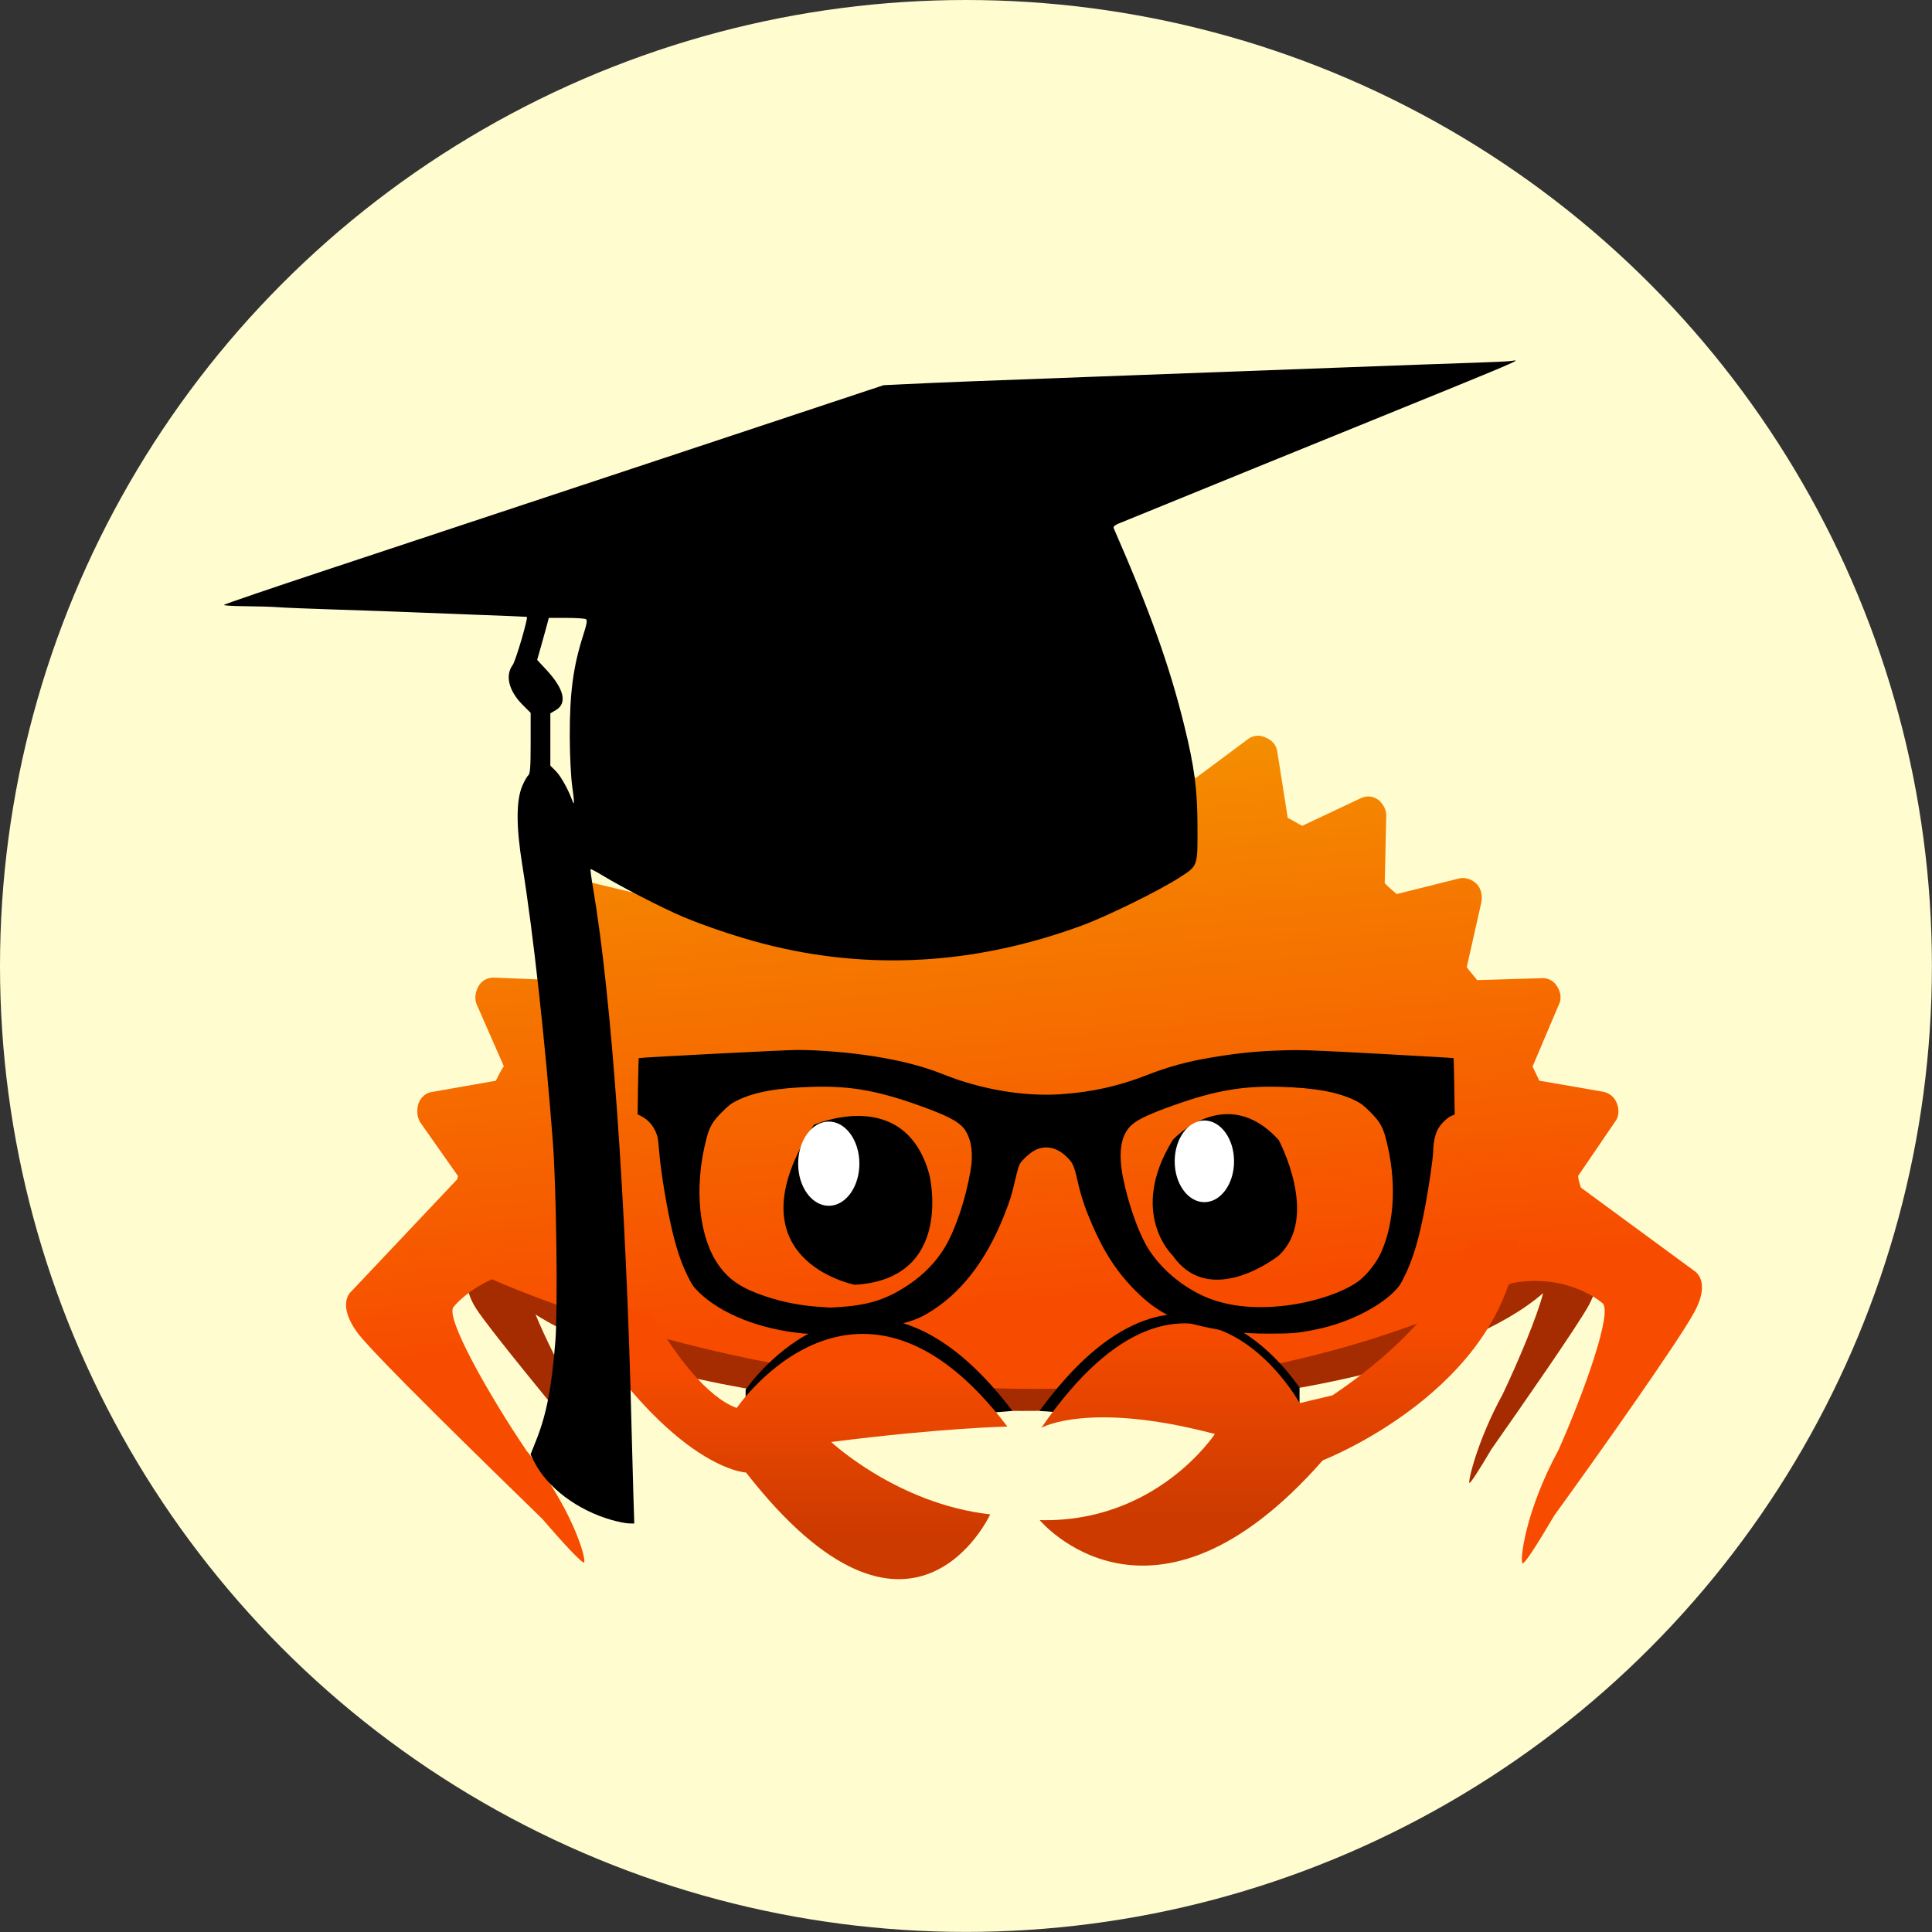 <?xml version="1.0" encoding="UTF-8" standalone="no"?>
<svg
   width="1220.056"
   height="1220.056"
   viewBox="0 0 1220.056 1220.056"
   version="1.1"
   xml:space="preserve"
   style="clip-rule:evenodd;fill-rule:evenodd;stroke-linejoin:round;stroke-miterlimit:1.414"
   id="svg78"
   sodipodi:docname="Icon.svg"
   inkscape:version="1.2.2 (b0a8486541, 2022-12-01)"
   xmlns:inkscape="http://www.inkscape.org/namespaces/inkscape"
   xmlns:sodipodi="http://sodipodi.sourceforge.net/DTD/sodipodi-0.dtd"
   xmlns="http://www.w3.org/2000/svg"
   xmlns:svg="http://www.w3.org/2000/svg"
   xmlns:serif="http://www.serif.com/"><rect x="0" y="0" width="1220.056" height="1220.056" fill="#333333" stroke="none"/><sodipodi:namedview
   id="namedview80"
   pagecolor="#ffffff"
   bordercolor="#666666"
   borderopacity="1.0"
   inkscape:showpageshadow="2"
   inkscape:pageopacity="0.0"
   inkscape:pagecheckerboard="0"
   inkscape:deskcolor="#d1d1d1"
   showgrid="false"
   inkscape:zoom="0.26104025"
   inkscape:cx="-1049.6465"
   inkscape:cy="722.11085"
   inkscape:window-width="2560"
   inkscape:window-height="1367"
   inkscape:window-x="0"
   inkscape:window-y="0"
   inkscape:window-maximized="1"
   inkscape:current-layer="svg78" />
    <circle
   style="fill:#fffcd0;fill-rule:evenodd;stroke-width:1.004;fill-opacity:1"
   id="path785"
   cx="610"
   cy="610"
   r="610" />
    <defs
   id="defs76">
        <linearGradient
   id="_Linear1"
   x1="0"
   y1="0"
   x2="1"
   y2="0"
   gradientUnits="userSpaceOnUse"
   gradientTransform="matrix(1,0,0,-1,0,-6.50515e-4)"><stop
     offset="0"
     style="stop-color:rgb(247,76,0);stop-opacity:1"
     id="stop51" /><stop
     offset="0.33"
     style="stop-color:rgb(247,76,0);stop-opacity:1"
     id="stop53" /><stop
     offset="1"
     style="stop-color:rgb(244,150,0);stop-opacity:1"
     id="stop55" /></linearGradient>
        <linearGradient
   id="_Linear2"
   x1="0"
   y1="0"
   x2="1"
   y2="0"
   gradientUnits="userSpaceOnUse"
   gradientTransform="matrix(1,0,0,-1,0,1.23438e-6)"><stop
     offset="0"
     style="stop-color:rgb(204,58,0);stop-opacity:1"
     id="stop58" /><stop
     offset="0.15"
     style="stop-color:rgb(204,58,0);stop-opacity:1"
     id="stop60" /><stop
     offset="0.74"
     style="stop-color:rgb(247,76,0);stop-opacity:1"
     id="stop62" /><stop
     offset="1"
     style="stop-color:rgb(247,76,0);stop-opacity:1"
     id="stop64" /></linearGradient>
        <linearGradient
   id="_Linear3"
   x1="0"
   y1="0"
   x2="1"
   y2="0"
   gradientUnits="userSpaceOnUse"
   gradientTransform="scale(1,-1)"><stop
     offset="0"
     style="stop-color:rgb(204,58,0);stop-opacity:1"
     id="stop67" /><stop
     offset="0.15"
     style="stop-color:rgb(204,58,0);stop-opacity:1"
     id="stop69" /><stop
     offset="0.74"
     style="stop-color:rgb(247,76,0);stop-opacity:1"
     id="stop71" /><stop
     offset="1"
     style="stop-color:rgb(247,76,0);stop-opacity:1"
     id="stop73" /></linearGradient>
    </defs>
<g
   id="g814"
   transform="matrix(0.768,0,0,0.768,141.185,133.953)"><g
     id="Layer-1"
     serif:id="Layer 1"
     transform="translate(58.277,348.709)">
        <g
   transform="translate(597.344,637.02)"
   id="g4">
            <path
   d="m 0,-279.559 c -121.238,0 -231.39,14.576 -312.939,38.329 V -38.329 C -231.39,-14.575 -121.238,0 0,0 138.76,0 262.987,-19.092 346.431,-49.186 V -230.37 C 262.987,-260.465 138.76,-279.559 0,-279.559"
   style="fill:#a52b00;fill-rule:nonzero"
   id="path2" />
        </g>
        <g
   transform="translate(1068.75,575.642)"
   id="g8">
            <path
   d="m 0,-53.32 -14.211,-29.441 c 0.073,-1.118 0.131,-2.237 0.131,-3.36 0,-33.375 -34.706,-64.135 -93.097,-88.762 V 2.643 c 27.245,-11.492 49.348,-24.317 65.156,-38.125 -4.652,18.707 -20.564,56.553 -33.25,83.168 -20.85,38.066 -28.4,71.203 -27.432,72.844 0.617,1.033 7.73,-9.94 18.219,-27.721 C -60.074,58.028 -13.82,-8.373 -4.575,-25.287 5.897,-44.461 0,-53.32 0,-53.32"
   style="fill:#a52b00;fill-rule:nonzero"
   id="path6" />
        </g>
        <g
   transform="translate(149.064,591.421)"
   id="g12">
            <path
   d="m 0,-99.954 c 0,6.428 1.293,12.76 3.788,18.969 l -8.511,15.15 c 0,0 -6.818,8.846 5.188,27.508 10.59,16.455 63.635,80.867 91.632,114.598 12.026,17.293 20.179,27.945 20.893,26.916 1.124,-1.633 -7.476,-34.1 -31.359,-71.141 -11.144,-19.895 -24.454,-46.252 -32.442,-65.721 22.303,14.116 51.483,26.92 86.152,37.94 V -204.17 C 51.797,-177.622 0,-140.737 0,-99.954"
   style="fill:#a52b00;fill-rule:nonzero"
   id="path10" />
        </g>
        <g
   transform="matrix(-65.81,-752.207,-752.207,65.81,621.707,796.312)"
   id="g16">
            <path
   d="M 0.991,-0.034 0.933,0.008 c 0,0.006 0,0.012 0,0.018 L 0.99,0.069 C 0.996,0.073 0.999,0.08 0.998,0.087 0.997,0.094 0.992,0.1 0.986,0.103 L 0.92,0.133 C 0.919,0.139 0.918,0.145 0.916,0.15 L 0.964,0.203 C 0.968,0.208 0.97,0.216 0.968,0.222 0.965,0.229 0.96,0.234 0.953,0.236 L 0.882,0.254 C 0.88,0.259 0.877,0.264 0.875,0.27 L 0.91,0.33 c 0.004,0.006 0.004,0.014 0,0.02 C 0.907,0.356 0.9,0.36 0.893,0.361 L 0.82,0.365 C 0.817,0.369 0.813,0.374 0.81,0.379 L 0.832,0.445 C 0.835,0.452 0.833,0.459 0.828,0.465 0.824,0.47 0.816,0.473 0.809,0.472 L 0.737,0.462 C 0.733,0.466 0.729,0.47 0.724,0.474 l 0.009,0.07 C 0.734,0.551 0.731,0.558 0.725,0.562 0.719,0.566 0.711,0.568 0.704,0.565 L 0.636,0.542 C 0.631,0.546 0.626,0.549 0.621,0.552 L 0.615,0.621 c 0,0.008 -0.005,0.014 -0.011,0.017 -0.007,0.003 -0.015,0.003 -0.021,0 L 0.521,0.602 C 0.52,0.603 0.519,0.603 0.518,0.603 L 0.406,0.729 c 0,0 -0.012,0.018 -0.047,-0.004 C 0.329,0.705 0.206,0.599 0.141,0.543 0.109,0.52 0.089,0.504 0.09,0.502 0.093,0.499 0.149,0.509 0.217,0.554 0.278,0.588 0.371,0.631 0.38,0.619 c 0,0 0.016,-0.015 0.026,-0.044 0,0 0,0 0,0 10e-4,0.001 10e-4,0.001 0,0 0,0 -0.315,-0.551 -0.101,-1.106 C 0.311,-0.593 0.275,-0.627 0.275,-0.627 0.266,-0.639 0.178,-0.598 0.12,-0.566 0.055,-0.523 0.002,-0.513 0,-0.516 -0.001,-0.518 0.018,-0.533 0.049,-0.555 0.11,-0.608 0.227,-0.707 0.256,-0.726 0.289,-0.748 0.301,-0.73 0.301,-0.73 l 0.101,0.115 c 0.004,0.001 0.008,0.002 0.013,0.002 L 0.47,-0.658 c 0.005,-0.005 0.013,-0.006 0.02,-0.004 0.007,0.002 0.012,0.007 0.014,0.014 l 0.018,0.068 c 0.005,0.002 0.011,0.004 0.016,0.006 l 0.064,-0.034 c 0.006,-0.004 0.014,-0.004 0.021,0 0.006,0.003 0.01,0.009 0.01,0.016 l 0.004,0.07 c 0.005,0.003 0.01,0.007 0.015,0.01 l 0.069,-0.022 c 0.007,-0.002 0.015,-0.001 0.02,0.003 0.006,0.005 0.009,0.012 0.008,0.019 l -0.011,0.069 c 0.004,0.004 0.008,0.008 0.013,0.012 l 0.072,-0.008 c 0.007,-0.001 0.014,0.002 0.019,0.007 0.005,0.006 0.006,0.013 0.003,0.02 l -0.024,0.065 c 0.003,0.005 0.007,0.01 0.01,0.015 l 0.072,0.005 c 0.008,0 0.014,0.005 0.017,0.011 0.004,0.006 0.004,0.014 0,0.02 l -0.037,0.06 c 0.002,0.005 0.004,0.01 0.006,0.016 l 0.07,0.018 c 0.007,0.002 0.013,0.007 0.015,0.014 0.002,0.007 0,0.014 -0.005,0.02 L 0.92,-0.116 c 0.001,0.005 0.003,0.011 0.004,0.017 l 0.064,0.031 C 0.995,-0.065 0.999,-0.059 1,-0.052 1.001,-0.045 0.997,-0.038 0.991,-0.034 Z M 0.406,0.575 c 0,0 0,0 0,0 0,0 0,0 0,0 z"
   style="fill:url(#_Linear1);fill-rule:nonzero"
   id="path14" />
        </g>
        <g
   transform="translate(450.328,483.629)"
   id="g20">
            <path
   d="m 0,167.33 c -1.664,-1.42 -2.536,-2.262 -2.536,-2.262 L 140.006,153.391 C 23.733,0 -69.418,122.193 -79.333,135.855 v 31.475 z"
   style="fill-rule:nonzero"
   id="path18" />
        </g>
        <g
   transform="translate(747.12,477.333)"
   id="g24">
            <path
   d="m 0,171.974 c 1.663,-1.42 2.536,-2.264 2.536,-2.264 L -134.448,159.687 C -18.12,0 69.421,126.835 79.335,140.497 v 31.477 z"
   style="fill-rule:nonzero"
   id="path22" />
        </g>
        <g
   transform="matrix(-1.53e-5,-267.211,-267.211,1.53e-5,809.465,764.23)"
   id="g28">
            <path
   d="m 1,-0.586 c 0,0 -0.232,0.058 -0.476,0.421 L 0.5,-0.064 c 0,0 0.6,0.329 -0.076,0.795 0,0 0.084,-0.145 -0.019,-0.534 0,0 -0.274,0.179 -0.265,0.539 0,0 -0.415,-0.345 0.184,-0.871 0,0 0.215,-0.556 0.676,-0.601 z"
   style="fill:url(#_Linear2);fill-rule:nonzero"
   id="path26" />
        </g>
        <g
   transform="translate(722.262,506.198)"
   id="g32">
            <path
   d="m 0,-92.063 c 0,0 43.486,-47.615 86.974,0 0,0 34.17,63.492 0,95.234 0,0 -55.912,44.444 -86.974,0 0,0 -37.275,-34.921 0,-95.234"
   style="fill-rule:nonzero"
   id="path30" />
        </g>
        <g
   transform="translate(772.608,431.797)"
   id="g36">
            <path
   d="m 0,0.002 c 0,18.541 -10.93,33.572 -24.408,33.572 -13.477,0 -24.406,-15.031 -24.406,-33.572 0,-18.541 10.929,-33.574 24.406,-33.574 C -10.93,-33.572 0,-18.539 0,0.002"
   style="fill:#ffffff;fill-rule:nonzero"
   id="path34" />
        </g>
        <g
   transform="translate(427.061,500.275)"
   id="g40">
            <path
   d="m 0,-98.439 c 0,0 74.596,-33.028 94.956,40.691 0,0 21.327,85.926 -61.259,90.776 0,0 -105.31,-20.283 -33.697,-131.467"
   style="fill-rule:nonzero"
   id="path38" />
        </g>
        <g
   transform="translate(520.766,436.428)"
   id="g44">
            <path
   d="m -56.239,-2.709 c 0,19.119 -11.27,34.627 -25.173,34.627 -13.898,0 -25.171,-15.508 -25.171,-34.627 0,-19.124 11.273,-34.627 25.171,-34.627 13.903,0 25.173,15.503 25.173,34.627"
   style="fill:#ffffff;fill-rule:nonzero"
   id="path42" />
        </g>
        <g
   transform="matrix(-1.53e-5,-239.021,-239.021,1.53e-5,402.161,775.388)"
   id="g48">
            <path
   d="m 0.367,0.129 c -0.731,-0.57 -0.144,-0.84 -0.144,-0.84 0.036,0.32 0.249,0.547 0.249,0.547 0.049,-0.384 0.053,-0.606 0.053,-0.606 0.678,0.514 0.064,0.931 0.064,0.931 0.038,0.104 0.183,0.211 0.317,0.29 L 1,0.77 C 0.376,0.403 0.367,0.129 0.367,0.129 Z"
   style="fill:url(#_Linear3);fill-rule:nonzero"
   id="path46" />
        </g>
    </g><path
     style="fill:#000000;stroke-width:1.349"
     d="m 319.283,1075.462 c -28.296,-7.98 -53.241,-26.741 -63.978,-48.117 l -2.902,-5.778 4.68,-11.76 c 8.498,-21.354 12.736,-43.329 15.773,-81.787 2.057,-26.054 0.816,-124.944 -2.041,-162.69 -6.263,-82.729 -16.165,-172.476 -25.229,-228.669 -5.093,-31.574 -5.054,-53.109 0.117,-65.051 1.677,-3.872 3.893,-7.741 4.925,-8.597 1.477,-1.226 1.876,-6.835 1.876,-26.414 V 411.743 l -6.511,-6.511 c -11.492,-11.492 -14.674,-24.19 -8.242,-32.89 2.401,-3.247 12.8,-38.561 11.643,-39.537 -0.145,-0.122 -18.779,-0.897 -41.41,-1.722 -22.631,-0.825 -47.825,-1.804 -55.987,-2.174 -8.162,-0.37 -33.963,-1.281 -57.336,-2.025 -23.373,-0.743 -45.835,-1.649 -49.916,-2.014 -4.081,-0.364 -15.767,-0.728 -25.97,-0.807 -10.202,-0.079 -18.55,-0.55 -18.55,-1.047 0,-0.496 39.916,-14.102 88.702,-30.234 C 137.714,276.65 259.768,236.196 360.158,202.885 l 182.528,-60.566 16.461,-0.79 c 32.131,-1.542 51.418,-2.304 158.789,-6.271 59.731,-2.207 148.669,-5.516 197.64,-7.353 48.972,-1.837 100.27,-3.683 113.997,-4.103 13.727,-0.419 26.76,-1.048 28.963,-1.398 9.868,-1.566 10.995,-2.046 -125.422,53.407 -17.808,7.239 -52.108,21.18 -76.223,30.98 -37.101,15.078 -105.55,42.977 -121.227,49.41 -2.735,1.122 -4.238,2.531 -3.792,3.553 30.269,69.305 45.984,113.305 58.191,162.933 8.094,32.908 10.607,51.697 10.73,80.247 0.154,35.599 0.611,34.208 -14.472,44.014 -16.489,10.72 -59.545,31.921 -80.507,39.642 -87.861,32.363 -176.06,37.351 -262.417,14.842 -21.148,-5.512 -47.783,-14.459 -66.105,-22.204 -15.781,-6.671 -49.428,-23.934 -64.496,-33.09 -5.793,-3.52 -10.762,-6.171 -11.042,-5.891 -0.28,0.28 0.676,7.46 2.126,15.954 15.106,88.535 27.148,257.373 31.564,442.519 0.398,16.695 1.068,41.434 1.489,54.975 l 0.765,24.621 -4.486,-0.096 c -2.468,-0.053 -8.736,-1.294 -13.93,-2.759 z M 286.645,471.905 c -1.075,-7.667 -1.926,-25.139 -1.974,-40.472 -0.111,-36.024 2.76,-57.701 11.069,-83.594 2.922,-9.104 3.476,-12.35 2.244,-13.133 -0.9,-0.572 -8.139,-1.049 -16.087,-1.061 l -14.451,-0.021 -1.509,5.734 c -0.83,3.153 -2.99,10.935 -4.8,17.293 l -3.291,11.56 7.462,8.002 c 14.671,15.732 17.515,27.586 7.97,33.218 l -4.587,2.706 v 21.497 21.497 l 4.631,4.631 c 3.982,3.982 10.443,15.597 13.427,24.14 1.781,5.097 1.747,1.22 -0.105,-11.998 z"
     id="path407" /><path
     style="fill:#000000;stroke-width:0.699"
     d="m 477.042,922.087 c -35.691,-3.341 -67.763,-15.979 -86.244,-33.985 -4.596,-4.478 -5.719,-6.118 -9.461,-13.824 -4.796,-9.876 -8.046,-19.218 -11.598,-33.333 -4.84,-19.236 -10.327,-51.874 -11.585,-68.917 -0.378,-5.122 -1.045,-10.571 -1.481,-12.11 -2.049,-7.221 -6.935,-13.395 -12.996,-16.422 l -3.216,-1.606 0.331,-22.989 c 0.182,-12.644 0.461,-23.109 0.619,-23.256 0.573,-0.531 120.849,-6.738 130.397,-6.729 18.295,0.017 43.459,2.116 63.288,5.28 22.59,3.604 40.561,8.308 57.198,14.97 30.516,12.22 65.921,18.196 95.851,16.179 25.697,-1.732 47.712,-6.612 71.123,-15.767 17.988,-7.034 33.693,-11.28 54.207,-14.656 22.487,-3.7 37.656,-5.149 60.152,-5.745 13.454,-0.357 24.566,0.063 76.589,2.892 33.469,1.82 60.981,3.429 61.14,3.576 0.158,0.147 0.437,10.633 0.62,23.303 l 0.332,23.036 -2.551,1.066 c -4.022,1.68 -9.817,7.63 -11.85,12.167 -1.982,4.422 -3.261,11.044 -3.273,16.942 -0.01,5.045 -3.562,29.467 -6.689,45.992 -4.866,25.713 -9.669,42.034 -16.519,56.128 -3.679,7.57 -4.925,9.409 -9.286,13.708 -13.587,13.395 -38.532,25.505 -62.984,30.577 -15.352,3.184 -20.128,3.627 -39.169,3.627 -23.828,0 -39.899,-2.028 -63.9,-8.063 -17.805,-4.477 -31.082,-12.213 -45.58,-26.56 -15.358,-15.197 -26.361,-31.861 -36.301,-54.978 -6.171,-14.352 -9.112,-23.235 -12.173,-36.767 -2.746,-12.139 -3.85,-14.429 -9.49,-19.69 -7.625,-7.113 -16.573,-8.932 -24.795,-5.043 -4.421,2.091 -11.429,8.447 -13.292,12.053 -0.636,1.232 -2.26,7.055 -3.609,12.94 -2.822,12.31 -4.109,16.446 -8.882,28.536 -15.127,38.317 -36.764,65.851 -64,81.442 -7.386,4.228 -13.589,6.425 -26.433,9.362 -21.8,4.985 -40.299,7.172 -59.258,7.006 -7.032,-0.062 -13.886,-0.215 -15.233,-0.341 z m 31.612,-21.933 c 22.498,-1.622 37.239,-6.511 54.491,-18.07 12.772,-8.558 23.192,-19.369 30.216,-31.35 8.735,-14.899 16.815,-39.16 20.813,-62.488 2.31,-13.479 1.06,-24.146 -3.801,-32.441 -3.893,-6.643 -12.034,-11.448 -31.911,-18.835 -38.322,-14.241 -61.526,-18.632 -93.726,-17.737 -29.151,0.81 -47.835,4.154 -62.228,11.138 -4.954,2.404 -7.099,4.03 -12.629,9.576 -7.807,7.829 -10.277,12.061 -12.878,22.069 -10.508,40.422 -6.241,81.716 10.846,104.965 8.481,11.54 18.92,18.288 38.145,24.659 14.239,4.719 28.725,7.537 43.641,8.492 4.424,0.283 8.358,0.559 8.743,0.613 0.385,0.054 5.01,-0.212 10.279,-0.593 z m 365.324,-1.122 c 23.078,-2.809 47.667,-11.16 59.464,-20.194 6.916,-5.296 14.684,-15.178 18.308,-23.29 11.411,-25.542 12.87,-59.482 4.018,-93.531 -2.601,-10.007 -5.071,-14.239 -12.878,-22.069 -5.53,-5.546 -7.675,-7.172 -12.629,-9.576 -14.328,-6.952 -33.034,-10.317 -61.879,-11.13 -30.211,-0.852 -52.942,3.055 -86.032,14.787 -20.657,7.324 -30.121,11.707 -35.496,16.438 -9.24,8.134 -11.56,23.206 -6.946,45.123 4.017,19.078 11.237,40.16 18.011,52.586 9.236,16.944 26.105,32.534 45.415,41.97 19.08,9.325 42.669,12.292 70.644,8.886 z"
     id="path421" /></g></svg>
